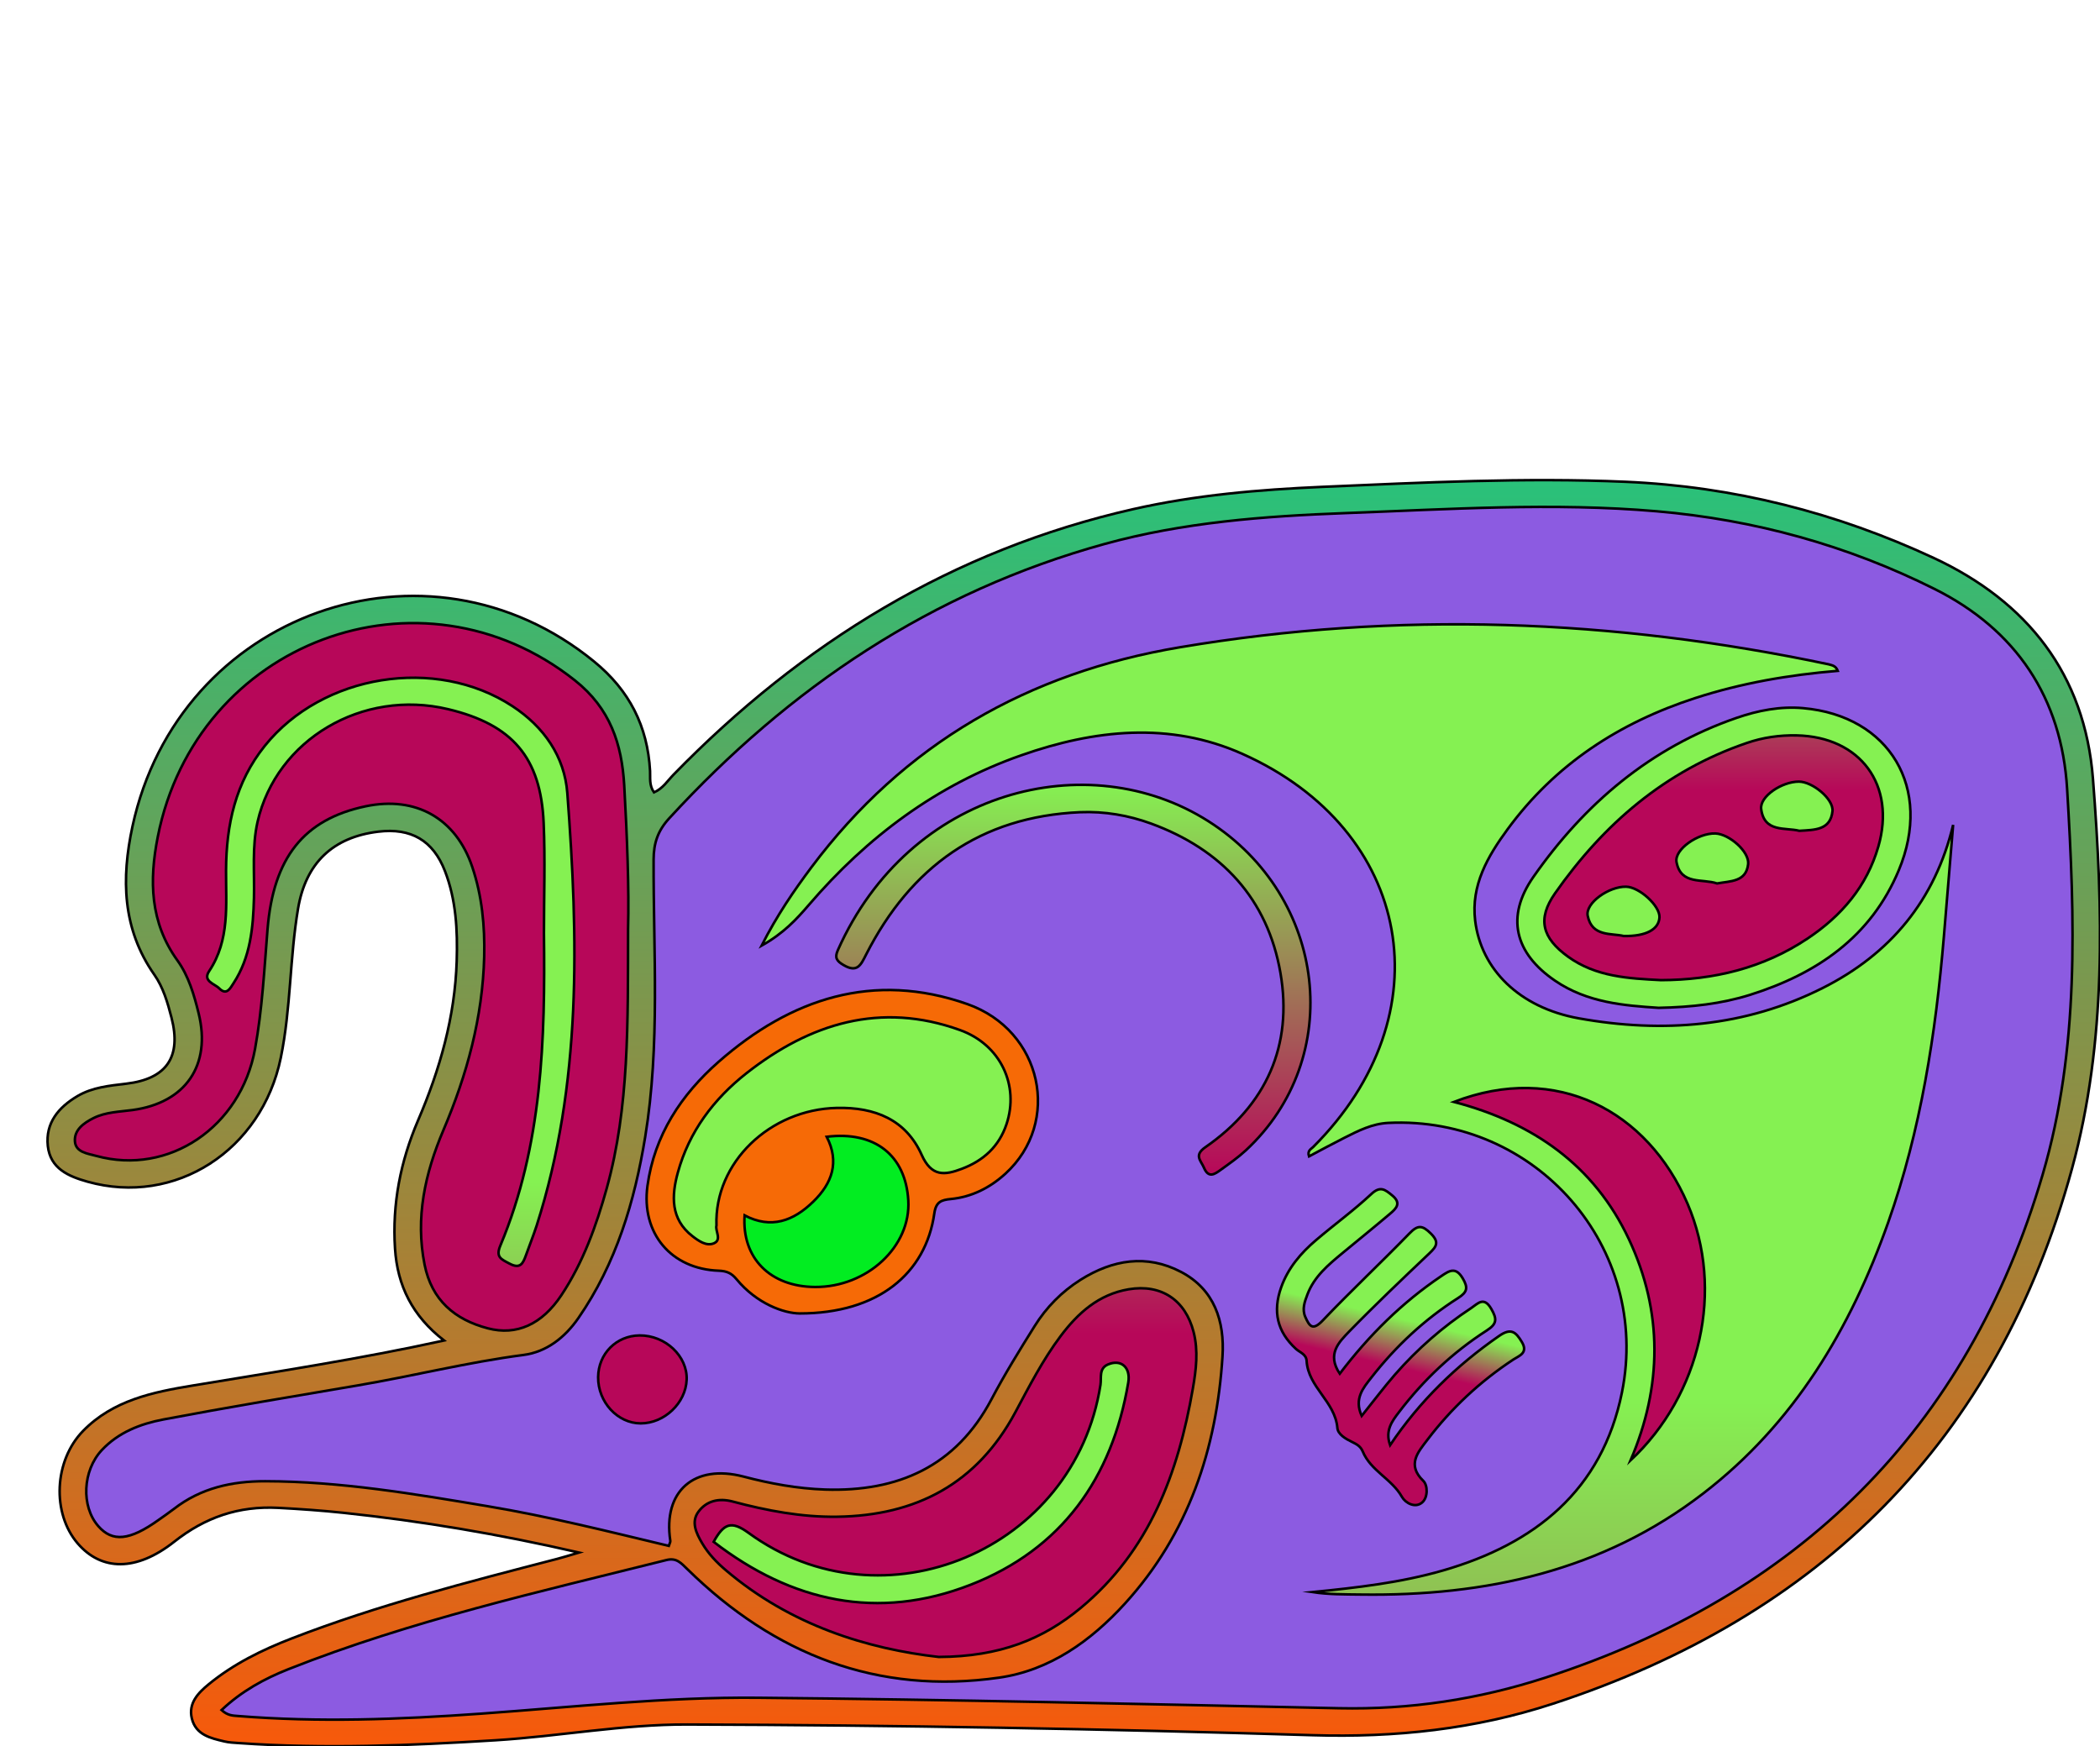 <?xml version="1.0" encoding="utf-8"?>
<svg viewBox="-102.698 -1452.528 2903.222 2414.639" xmlns="http://www.w3.org/2000/svg" xmlns:xlink="http://www.w3.org/1999/xlink">
  <defs>
    <linearGradient gradientUnits="userSpaceOnUse" x1="1484.457" y1="663.907" x2="1484.457" y2="2414.639" id="gradient-0">
      <stop offset="0" style="stop-color: rgb(41, 193, 122);"/>
      <stop offset="1" style="stop-color: rgb(247, 89, 11);"/>
    </linearGradient>
    <linearGradient id="gradient-2-2" gradientUnits="userSpaceOnUse" x1="634.017" y1="-173.779" x2="634.017" y2="804.532" xlink:href="#gradient-2"/>
    <linearGradient id="gradient-2">
      <stop style="stop-color: rgb(133, 241, 82);" offset="0"/>
      <stop style="stop-color: rgb(183, 7, 89);" offset="1"/>
    </linearGradient>
    <linearGradient id="gradient-2-3" gradientUnits="userSpaceOnUse" x1="1599.222" y1="1333.809" x2="1599.222" y2="1843.675" xlink:href="#gradient-2"/>
    <linearGradient id="gradient-2-4" gradientUnits="userSpaceOnUse" x1="2521.289" y1="1932.776" x2="2521.289" y2="3274.523" xlink:href="#gradient-2"/>
    <linearGradient id="gradient-2-5" gradientUnits="userSpaceOnUse" x1="2347.524" y1="1078.631" x2="2347.524" y2="1593.557" gradientTransform="matrix(1, 0.005, 0.004, 1.425, -7.632, -783.029)" xlink:href="#gradient-2"/>
    <linearGradient id="gradient-2-7" gradientUnits="userSpaceOnUse" x1="1342.583" y1="1732.895" x2="1342.583" y2="2046.641" xlink:href="#gradient-2"/>
    <linearGradient id="gradient-2-9" gradientUnits="userSpaceOnUse" x1="1936.256" y1="1644.39" x2="1936.256" y2="2081.186" gradientTransform="matrix(0.974, 0.227, 0, 0.156, 17.054, 1119.773)" xlink:href="#gradient-2"/>
    <linearGradient id="gradient-2-10" gradientUnits="userSpaceOnUse" x1="2377.06" y1="1460.17" x2="2377.06" y2="1875.258" xlink:href="#gradient-2"/>
    <linearGradient id="gradient-2-11" gradientUnits="userSpaceOnUse" x1="2543.522" y1="755.163" x2="2543.522" y2="1093.612" xlink:href="#gradient-2"/>
    <linearGradient id="gradient-2-12" gradientUnits="userSpaceOnUse" x1="1483.892" y1="1085.255" x2="1483.892" y2="1624.095" xlink:href="#gradient-2"/>
    <linearGradient id="gradient-2-13" gradientUnits="userSpaceOnUse" x1="1032.237" y1="1725.235" x2="1032.237" y2="1846.837" xlink:href="#gradient-2"/>
    <linearGradient id="gradient-2-14" gradientUnits="userSpaceOnUse" x1="506.129" y1="1634.99" x2="506.129" y2="2448.283" xlink:href="#gradient-2"/>
    <linearGradient id="gradient-2-15" gradientUnits="userSpaceOnUse" x1="1258.32" y1="2274.998" x2="1258.32" y2="2607.345" xlink:href="#gradient-2"/>
    <linearGradient id="gradient-2-16" gradientUnits="userSpaceOnUse" x1="2262.127" y1="1300.03" x2="2262.127" y2="1368.267" gradientTransform="matrix(0.996, 0.091, -0.853, 2.133, 1113.71, -1669.264)" xlink:href="#gradient-2"/>
    <linearGradient id="gradient-2-17" gradientUnits="userSpaceOnUse" x1="2366.756" y1="1226.409" x2="2366.756" y2="1295.529" gradientTransform="matrix(1, 0.024, -0.148, 2.052, 170.786, -1268.644)" xlink:href="#gradient-2"/>
    <linearGradient id="gradient-2-18" gradientUnits="userSpaceOnUse" x1="2469.028" y1="1135.749" x2="2469.028" y2="1203.749" gradientTransform="matrix(1, 0, 0.274, 2.071, -295.979, -1157.091)" xlink:href="#gradient-2"/>
  </defs>
  <g id="Layer_1" transform="matrix(1, 0, 0, 1, -102.698, -1452.528)"/>
  <g id="Layer_2" transform="matrix(1, 0, 0, 1, -102.698, -1452.528)">
    <g>
      <path class="st0" d="M800.5,2146.8c-113-25.9-218.7-43.6-325.5-54.9c-30.1-3.2-60.3-5.3-90.5-6.9c-54.6-2.8-100.8,13-143.7,46.9 c-52.5,41.4-100.5,40.4-133.3,2.4c-36.1-41.9-32.8-114.5,7.3-155.6c41.5-42.5,96.4-53.7,151.5-62.8 c114.3-19,228.9-36.3,347.6-62.3c-43.8-33.9-64.5-75.8-67.8-127.1c-4-61.9,7.6-120.6,31.8-177.1c30.3-70.6,51.1-143.3,53.5-220.7 c1.3-42.3-0.8-84.2-16.2-124.1c-16.4-42.5-47-60.1-92.2-54.6c-62.9,7.6-100.2,43.4-110.9,106.1c-11.6,68.4-9.9,138.4-23.9,206.5 C361.8,1591,242,1668,121,1634c-26.4-7.4-51.5-18.2-54.9-49.4c-3.4-31.9,14.8-53.4,40.9-68.9c20.8-12.3,44.2-14.4,67.5-17.2 c55.9-6.6,76.6-37,62.6-91.3c-5.4-20.9-11.4-41.8-23.8-59.5c-44.4-63.4-45.6-133-30.2-204.8c63.7-295.5,406.8-417.6,638.3-228.1 c48.8,39.9,73.9,89.4,77.3,151.3c0.5,9.4-1.5,19.5,5.4,29.6c12.2-5.2,18.9-16.2,27.3-24.8c177.4-181.9,385.7-310.3,635.4-366.9 c86.1-19.5,173.8-27,261.6-30.8c139.5-6,279.1-13,418.8-7c149.3,6.5,291.6,42.6,426.5,105.5c129.1,60.3,208.6,160.7,219.8,305.3 c14,180.7,19.2,362.9-29,539c-103,376.3-348.5,618.9-717.4,739.8c-108,35.4-218.3,47-331.9,43.6c-288.2-8.7-576.5-14-864.9-14.8 c-89.1-0.3-176.7,16.3-265.3,21.8c-118.1,7.3-236.2,12.2-354.4,3.9c-6.8-0.5-13.8-0.7-20.4-2.3c-19.2-4.5-39.5-9.1-45-31.8 c-5.1-21.2,8.9-35.4,23.4-47.3c34.3-28.1,73.7-47.5,114.9-63.4c119.4-46.2,243.1-77.8,366.7-109.9 C777.8,2153.7,785.1,2151.3,800.5,2146.8z" style="stroke: rgb(0, 0, 0); stroke-miterlimit: 10; stroke-width: 3.5px; fill: url(#gradient-0);"/>
      <path class="st0" d="M306.3,2364.6c8.2,7.5,15.2,7.7,22,8.2c112.3,9.1,224.5,4.8,336.7-3.2 c127.5-9.1,254.4-23.2,382.9-22c267.8,2.5,535.5,8.8,803.2,14.5c98.1,2.1,192.5-12.2,285.1-42.2 c349.4-113.2,583.9-342.3,687.8-695.9c51-173.6,44.5-353.8,33.8-532.6c-7.5-126.6-70.7-220.7-183.3-277 c-120.5-60.3-248.9-95.7-383.8-107.4c-143.7-12.4-287.2-2.8-430.7,2.5c-112.2,4.2-224.3,12.7-333.3,42.8 c-238.5,65.9-435.3,198.1-601.4,379.1c-15.7,17.1-21.6,34.1-21.7,57.2c-0.4,127.9,9.2,256.2-11.6,383.4 c-14.6,89.3-40.1,175-92.4,250.6c-18.6,26.9-44.1,46.9-75.9,51c-77.4,10.1-152.9,29.2-229.7,42.2c-89.4,15.2-178.9,30.1-268.1,47 c-31.6,6-62.1,17.7-85.2,42.4c-26.5,28.3-28.8,77.6-4.9,105c19.6,22.5,43.4,20.1,83.2-8.3c7.1-5.1,14.4-10,21.4-15.4 c37.2-28.9,80.1-38.4,126.3-38.3c103.9,0.2,205.8,17.5,307.7,34.6c84.3,14.1,167.3,35,250.2,54.8c1.1-3.6,2.4-5.4,2.1-7 c-10.5-68.6,33.1-106.7,101.3-88.8c36.9,9.7,74.4,16.6,112.6,17.9c100.9,3.3,181.1-31.9,230.2-125c18.2-34.5,38.8-67.8,59.5-100.9 c16.2-26,37.5-47.7,63.5-64.1c44.3-27.9,91.6-35.8,139-10.9c46.1,24.2,60.4,68.2,57.3,116.8c-8.1,128.2-47.1,245.3-135,341.9 c-47,51.6-103.9,92.3-173.8,102.3c-168.2,24.1-310.9-32.2-430.8-149.8c-9-8.8-15.3-16.3-29.2-12.8c-175.9,44-353,83.8-522.3,150.8 C365.6,2321.2,334.2,2338.3,306.3,2364.6z" style="stroke: rgb(0, 0, 0); stroke-miterlimit: 10; stroke-width: 3.5px; fill: rgb(140, 91, 225);"/>
      <path class="st0" d="M868.3,1284.9c1.5-56.2-1.3-127.5-5.3-198.7c-3.3-57.7-19.5-106.7-68.1-145.3 c-213.3-169.3-523.6-53.8-576.8,216.3c-11.9,60.3-10.8,118.2,27.2,170.9c15.5,21.5,23,47.5,29.3,73.1 c17.7,71.9-18.1,123.7-91.2,133.7c-18.3,2.5-37.3,2.7-54.2,11.2c-13.4,6.7-27,16.4-25.6,32.5c1.3,14.9,17.6,16.5,29.6,19.8 c100.3,27.5,199.7-40,219.4-148c10-54.9,12.8-110.5,17.3-165.9c8.1-98.2,49.8-151.6,135.7-169.6c69.2-14.5,124.6,16.7,147.2,83.6 c13.6,40.2,17.6,81.9,16.6,124.2c-2.1,84.1-23.8,163.5-56.6,240.5c-25.2,59.4-38.8,120.7-25.8,185.6c9.8,48.9,41.6,76,87.5,88 c39.7,10.4,74.8-5.4,101.7-46c30-45.2,48.2-95.8,62.6-147.6C870,1530.7,868,1415.3,868.3,1284.9z" style="stroke: rgb(0, 0, 0); stroke-miterlimit: 10; stroke-width: 3.5px; fill: url(#gradient-2-2);"/>
      <path class="st0" d="M1297.8,2291.2 c85-0.4,144.5-24.8,196.4-67.9c94.9-78.8,134.6-186.1,154.9-303.2c4.5-26,7.8-52,1-78.4c-11.4-44.2-44.8-66.5-89.8-58.9 c-41.3,7-69.9,32.6-94,64.7c-24.7,32.9-43.4,69.5-62.7,105.5c-52.9,98.5-136.9,142.8-246.3,144.3c-49.2,0.7-97-8.4-144.3-21 c-19.1-5.1-36.1-1.1-47.3,13.9c-10.7,14.3-3.2,29.8,5,43.7c8.5,14.5,20,26.5,32.7,37.3C1093.1,2247.6,1199.7,2280.1,1297.8,2291.2 z" style="stroke: rgb(0, 0, 0); stroke-miterlimit: 10; stroke-width: 3.5px; fill: url(#gradient-2-3);"/>
      <path class="st0" d="M2540.7,927.6c-67.3,5.6-133,16.9-196.9,37.6c-105.1,34.1-193.7,91.6-259.6,181.5 c-27.5,37.5-50.7,77.2-44.8,126.4c8.1,67,60.8,120.1,143.1,135c116,20.9,230.1,12,337.1-41.8c93.9-47.2,155.5-121.4,180.6-225.7 c-4.3,51.4-8.5,102.9-12.8,154.3c-11.3,134.6-31.8,267.5-77,395.4c-52.1,147.2-129.9,277.9-255.6,374.7 c-139.4,107.4-301.1,142.3-473.4,139.9c-22.3-0.3-44.6,0-67-3.4c61.2-6.1,122.1-13,180.9-30c126.7-36.7,219.6-110.6,247-246 c40.5-200.4-118.9-382.7-323-372.8c-22.2,1.1-41.3,10.8-60.5,20.5c-16.3,8.2-32.3,16.9-49.1,25.8c-2.6-8,2.8-10,5.6-12.8 c183.4-182.9,138.5-438.3-97.8-543.8c-100.5-44.9-204.5-33.5-305.6,2c-117,41-213.2,113.1-293.6,206.8 c-17.1,19.9-34.8,39.3-65.4,56.4c21.7-42.6,44.6-75.8,68.7-108.1c128.2-171.2,299.8-269.2,509.7-304.5 c300.6-50.6,599.3-39.2,896.8,23.6C2532.9,920,2537.9,920.5,2540.7,927.6z" style="stroke: rgb(0, 0, 0); stroke-miterlimit: 10; stroke-width: 3.5px; fill: url(#gradient-2-4);"/>
      <path class="st0" d="M2254.2,2019.4c97.6-91.2,129.8-236.1,78.9-354.7 c-55.3-128.7-181.1-195.8-323.1-141c110.2,28.9,194.2,88.2,241.9,189.8C2299.1,1814.1,2298.1,1916.8,2254.2,2019.4z" style="stroke: rgb(0, 0, 0); stroke-miterlimit: 10; stroke-width: 3.5px; fill: url(#gradient-2-5);"/>
      <path class="st0" d="M1105.4,1816.2c-21.6-0.2-59.2-13.4-87.2-47.4c-6.9-8.4-13.7-11.3-24.5-11.7c-65.9-2.3-107.5-51.8-98.6-117.3 c9.6-70.2,46.7-126.2,98.4-171.6c99.7-87.5,214-125.4,343.8-79.8c103.8,36.5,130.5,163.5,52.6,234.6c-21.3,19.4-46.5,32.2-75.6,35 c-12.9,1.3-20.4,3.8-22.6,19.8C1279.9,1761.3,1213.5,1816.3,1105.4,1816.2z" style="stroke: rgb(0, 0, 0); stroke-miterlimit: 10; stroke-width: 3.5px; fill: rgb(246, 106, 6);"/>
      <path class="st0" d="M990.5,1694.5c-3-86.9,73.9-160.4,166.4-162.5 c52.7-1.2,95.5,16.2,117.3,64.9c13.7,30.7,32,28.2,55.5,19.3c29.8-11.2,51.5-30.9,61.8-61.8c17.8-53.3-7.9-109.8-64.4-130.1 c-109.6-39.5-207.2-9.3-295.1,59.7c-45.3,35.6-79.4,80.9-94.9,137.4c-8.8,32-10.3,64.4,20.3,88c8.5,6.6,19.1,14,29.3,9.9 C998.5,1714.5,988.4,1702,990.5,1694.5z" style="stroke: rgb(0, 0, 0); stroke-miterlimit: 10; stroke-width: 3.5px; fill: url(#gradient-2-7);"/>
      <path class="st0" d="M1029.4,1680.6c-4.1,59,35.4,98.7,97.5,99c71.9,0.4,132.6-56.1,128.8-119.8 c-3.7-62.4-46.6-96.1-112.8-87.9c18,35,7.5,64.3-18.6,89.7C1097,1688.2,1066.2,1699.9,1029.4,1680.6z" style="stroke: rgb(0, 0, 0); stroke-miterlimit: 10; stroke-width: 3.5px; fill: rgb(2, 237, 33);"/>
      <path class="st0" d="M1852.2,1899.5c40.7-53.5,86.3-98.4,140-134.7c11.5-7.8,20.2-13.7,30.1,3c7.5,12.8,6.3,18.9-6.4,27 c-46.6,29.6-86.4,66.9-120.3,110.4c-11.1,14.2-23.8,28.8-13.1,52.7c16.2-20.2,30.4-39.2,45.9-57c31-35.5,66.3-66.3,105.6-92.2 c9-6,17.4-16.7,27.7,1.2c8,13.9,8.1,20.6-6.2,29.8c-47.2,30.4-87.6,68.5-121.6,113.2c-9.4,12.3-19.2,25-12.1,45.4 c41.1-61.2,91.7-110.1,150.7-151c16.4-11.4,23-5.7,31.4,8.3c9.2,15.3-3.7,19.1-11.7,24.3c-46.1,30.4-86,67.6-119.2,111.5 c-12.5,16.5-28.4,34-5.3,56.3c6.2,6,6.7,22.8-1.6,29.9c-9.7,8.3-23.1,0.7-27.9-7.7c-14-24.9-43.2-36.1-54.2-62.8 c-3.1-7.4-8.5-10.1-14.6-13.1c-9-4.4-19.8-10.5-20.5-19.6c-3.1-36.3-40.4-56.2-42.5-92.5c-0.5-9.5-9.4-11.7-14.9-16.8 c-25.8-23.8-32.2-51.4-20.3-85c9.5-26.7,27.1-47.3,48.1-65.2c25.2-21.5,52.2-41.1,76.4-63.7c12.6-11.8,19.1-6.3,28.9,1.7 c13.5,11,5.3,18.5-3.1,25.6c-21.6,18.3-43.6,36.1-65.4,54.1c-19.6,16.2-39.2,32.5-48.6,57.3c-3.8,10.1-7.7,20.4-2.9,31.2 c5.6,12.6,10,19.6,24,4.9c39-41,80.5-79.8,119.9-120.4c11.6-12,17.8-11.6,29.5,0c11.9,11.8,8.3,17.8-1.7,27.3 c-37.5,35.6-75.1,71.3-111.2,108.4C1851.4,1855.7,1833.9,1872.2,1852.2,1899.5z" style="stroke: rgb(0, 0, 0); stroke-miterlimit: 10; stroke-width: 3.5px; fill: url(#gradient-2-9);"/>
      <path class="st0" d="M2292.9,1393.6c-46.8-3.1-98.4-6.9-143.2-37.6c-55.7-38-68.2-88.4-29.9-143.3c70.9-101.5,162-178.9,280.9-220 c29.8-10.3,60.6-16.3,92-13.5c119.9,10.6,179.5,111,132.4,224c-38.6,92.7-113.7,143.5-205.9,172.5 C2379.8,1388,2339,1392.7,2292.9,1393.6z" style="stroke: rgb(0, 0, 0); stroke-miterlimit: 10; stroke-width: 3.5px; fill: url(#gradient-2-10);"/>
      <path class="st0" d="M2296.3,1355.3c72.9-0.2,141.4-16.6,202.6-57.5c46.9-31.3,82-72.1,97.9-127.3 c24.5-84.9-24.8-151.7-112.9-153.6c-23.7-0.5-46.7,2.8-69.1,10.5c-112.6,38.5-197.9,112-265.1,208c-24.7,35.4-17.8,61.5,18,87.4 C2206.4,1350.8,2251.3,1353,2296.3,1355.3z" style="stroke: rgb(0, 0, 0); stroke-miterlimit: 10; stroke-width: 3.5px; fill: url(#gradient-2-11);"/>
      <path class="st0" d="M1493.1,1123.1c-137.8,6.1-233.9,75.7-295.6,196.6c-7.4,14.6-12.2,26-31.4,14.7c-9.6-5.6-12.4-10.2-7.8-20.5 c99.1-222.5,346-284,512.2-178.4c164.6,104.6,189.7,327.5,51.7,455.3c-10.7,9.9-22.8,18.3-34.7,26.9c-8.1,5.9-16.7,12-23-2.9 c-4.2-10-14.3-17.2,1.8-28.4c84.4-58.4,121.2-140.8,103.9-241c-17.7-102.4-81.3-170.9-178.9-206.6 C1560,1127.4,1527.3,1121.7,1493.1,1123.1z" style="stroke: rgb(0, 0, 0); stroke-miterlimit: 10; stroke-width: 3.5px; fill: url(#gradient-2-12);"/>
      <path class="st0" d="M826.9,1904.3c0.3-32.4,25.2-57.4,57.3-57.7c35.6-0.3,66.4,28.7,65.1,61.2c-1.2,32.3-30.9,60.5-63.6,60.4 C853.8,1968.2,826.6,1938.7,826.9,1904.3z" style="stroke: rgb(0, 0, 0); stroke-miterlimit: 10; stroke-width: 3.5px; fill: url(#gradient-2-13);"/>
      <path class="st0" d="M752,1290.4c0-50.8,1.8-101.7-0.4-152.4c-3.9-90.7-43.3-136.2-132.2-157.4 c-118.3-28.2-237.2,41.9-263.3,155.7c-7.9,34.6-4.1,70.1-5,105.2c-1.1,41.3-4.8,82.1-28.2,118c-4.6,7.1-9.6,17.5-19.8,7.2 c-6.4-6.5-23.3-9.8-13.9-23.9c28.7-43.1,23.1-91.6,23.3-139.1c0.3-63.2,12.9-121.7,53.7-172.5c79.5-98.8,236.2-124.3,342.3-54.7 c43.6,28.6,72,69.7,75.8,120c15.2,201.1,20.3,402.1-42.3,598c-4.5,13.9-10,27.5-14.9,41.3c-4,11-7.7,19.5-22.7,11.5 c-11.4-6.1-19.5-8.8-12.6-25.1C749.9,1583.8,753.8,1437.2,752,1290.4z" style="stroke: rgb(0, 0, 0); stroke-miterlimit: 10; stroke-width: 3.5px; fill: url(#gradient-2-14);"/>
      <path class="st0" d="M986.6,2132c14.1-25.6,24.5-29.6,48.2-12.4c186.2,135.8,451.3,23.3,486.6-204.7c1.5-9.6-2.5-22.6,10.2-28.1 c18.2-7.8,31.8,3.8,28.2,25c-22.4,132.3-92.2,230.5-218.1,279.6C1213.7,2241.3,1094.7,2215.3,986.6,2132z" style="stroke: rgb(0, 0, 0); stroke-miterlimit: 10; stroke-width: 3.5px; fill: url(#gradient-2-15);"/>
      <path class="st0" d="M2244.7,1294.3c-16.6-4.2-43.8,1.5-49.7-27.9c-3.6-17.6,29.3-40.9,53.1-40.3c18.3,0.4,46.7,26.4,46.1,42.2 C2293.5,1284.9,2276,1294.9,2244.7,1294.3z" style="stroke: rgb(0, 0, 0); stroke-miterlimit: 10; stroke-width: 3.5px; fill: url(#gradient-2-16);"/>
      <path class="st0" d="M2373.8,1221.6c-20.1-6.9-49.9,2.5-56-29.4c-3.4-17.6,29.8-40.5,53.7-39.7c19.1,0.7,47.1,25.1,45.3,42.3 C2414.1,1219.7,2392.3,1218.2,2373.8,1221.6z" style="stroke: rgb(0, 0, 0); stroke-miterlimit: 10; stroke-width: 3.5px; fill: url(#gradient-2-17);"/>
      <path class="st0" d="M2487.5,1148.8c-19.4-4.9-48.5,2.7-52.7-30.1c-2.2-17.4,28.5-37.9,52.1-37.9c18.8,0,48.1,24,46.5,40.8 C2530.6,1148,2509,1147.5,2487.5,1148.8z" style="stroke: rgb(0, 0, 0); stroke-miterlimit: 10; stroke-width: 3.5px; fill: url(#gradient-2-18);"/>
    </g>
  </g>
</svg>